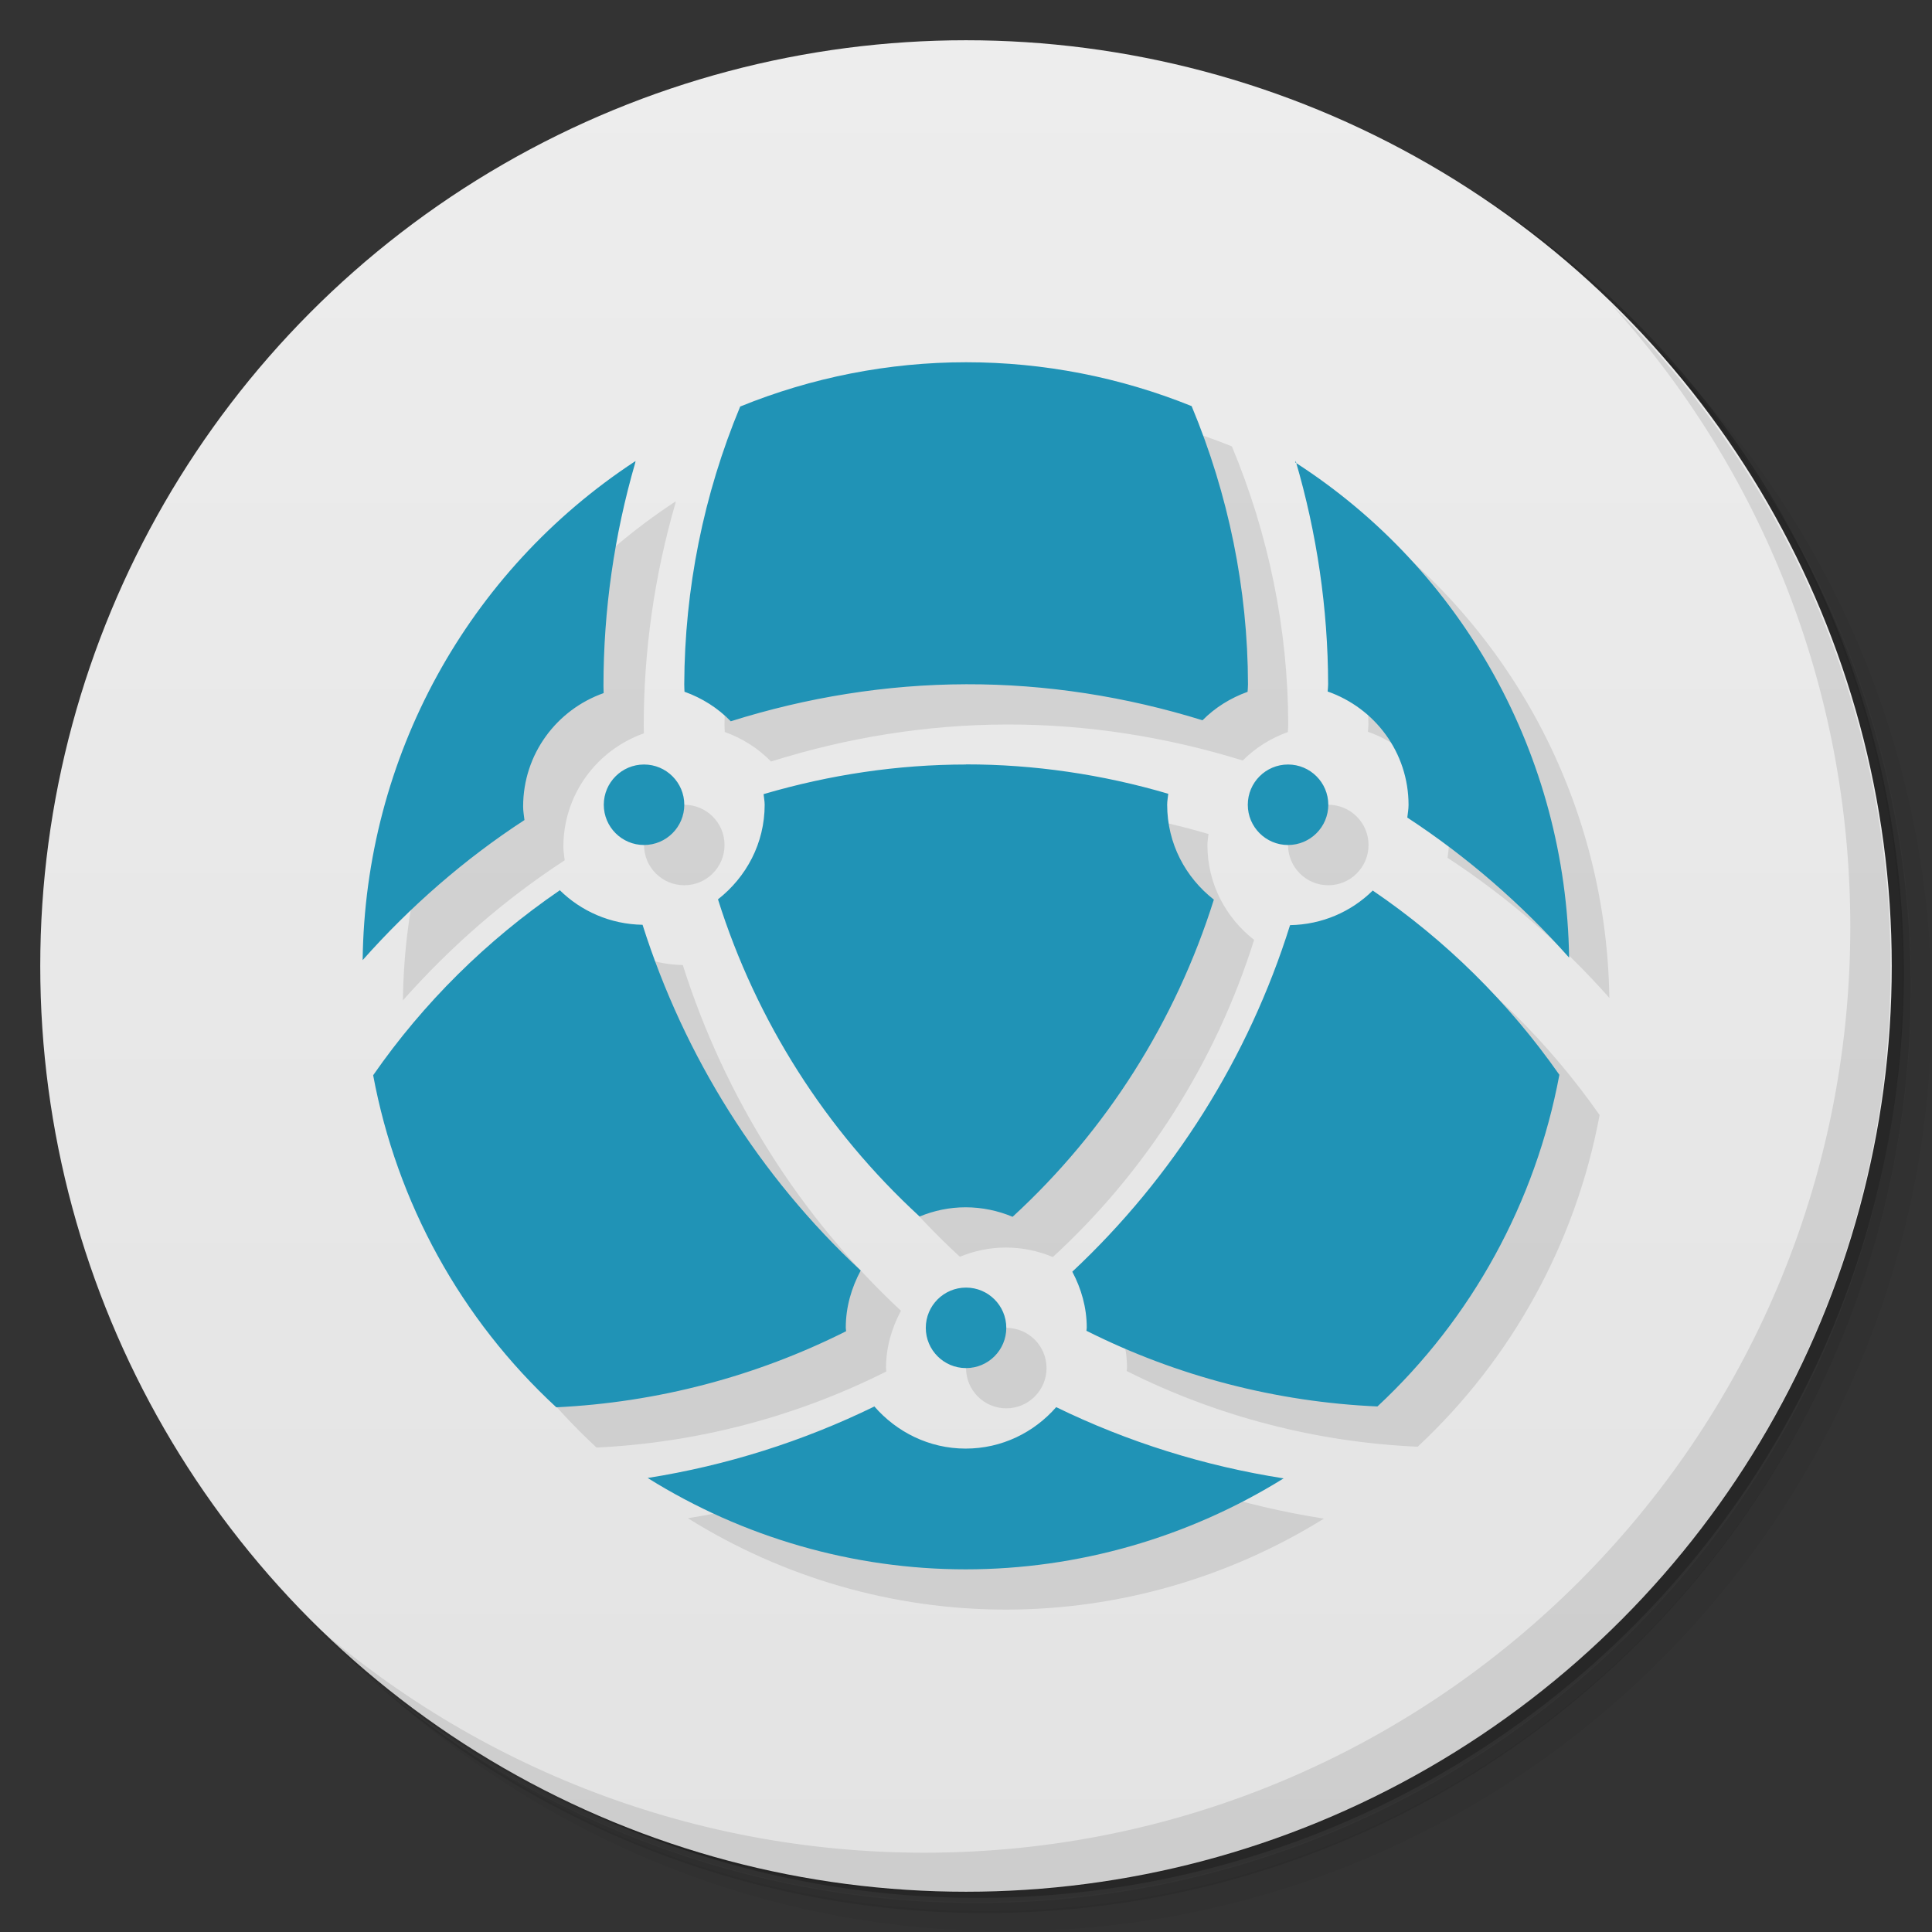 <?xml version="1.0" encoding="UTF-8"?>
<svg version="1.1" viewBox="0 0 48 48" xmlns="http://www.w3.org/2000/svg">
 <rect x="0" y="0" width="48" height="48" fill="#333333" stroke="none"/>
 <defs>
  <linearGradient id="bg" x2="0" y1="1" y2="47" gradientUnits="userSpaceOnUse">
   <stop style="stop-color:#ededed" offset="0"/>
   <stop style="stop-color:#e3e3e3" offset="1"/>
  </linearGradient>
 </defs>
 <path d="m36.3 5c5.86 4.06 9.69 10.8 9.69 18.5 0 12.4-10.1 22.5-22.5 22.5-7.67 0-14.4-3.83-18.5-9.69 1.04 1.82 2.31 3.5 3.78 4.97 4.08 3.71 9.51 5.97 15.5 5.97 12.7 0 23-10.3 23-23 0-5.95-2.26-11.4-5.97-15.5-1.47-1.48-3.15-2.74-4.97-3.78zm4.97 3.78c3.85 4.11 6.22 9.64 6.22 15.7 0 12.7-10.3 23-23 23-6.08 0-11.6-2.36-15.7-6.22 4.16 4.14 9.88 6.72 16.2 6.72 12.7 0 23-10.3 23-23 0-6.34-2.58-12.1-6.72-16.2z" style="opacity:.05"/>
 <path d="m41.3 8.78c3.71 4.08 5.97 9.51 5.97 15.5 0 12.7-10.3 23-23 23-5.95 0-11.4-2.26-15.5-5.97 4.11 3.85 9.64 6.22 15.7 6.22 12.7 0 23-10.3 23-23 0-6.08-2.36-11.6-6.22-15.7z" style="opacity:.1"/>
 <path d="m31.2 2.38c8.62 3.15 14.8 11.4 14.8 21.1 0 12.4-10.1 22.5-22.5 22.5-9.71 0-18-6.14-21.1-14.8a23 23 0 0 0 44.9-7 23 23 0 0 0-16-21.9z" style="opacity:.2"/>
 <circle cx="24" cy="24" r="23" style="fill:url(#bg)"/>
 <path d="m40 7.53c3.71 4.08 5.97 9.51 5.97 15.5 0 12.7-10.3 23-23 23-5.95 0-11.4-2.26-15.5-5.97 4.18 4.29 10 6.97 16.5 6.97 12.7 0 23-10.3 23-23 0-6.46-2.68-12.3-6.97-16.5z" style="opacity:.1"/>
 <path d="m25 10c-1.92-1.95e-4 -3.83 0.376-5.61 1.1-0.912 2.19-1.38 4.53-1.39 6.9-5.2e-5 0.062 0.004 0.124 0.006 0.186 0.439 0.157 0.831 0.406 1.15 0.734 1.89-0.595 3.86-0.915 5.85-0.92 1.99-0.005 3.97 0.306 5.87 0.895 0.312-0.316 0.696-0.554 1.12-0.707 0.004-0.062 0.01-0.125 0.01-0.188-0.005-2.37-0.486-4.72-1.4-6.91-1.78-0.719-3.68-1.09-5.6-1.09zm8.19 2.45c0.528 1.8 0.803 3.67 0.807 5.55 1.05e-4 0.06-0.007 0.12-0.012 0.18 1.17 0.41 2.01 1.51 2.01 2.82 0 0.107-0.02 0.208-0.031 0.312 1.49 0.976 2.84 2.15 4.02 3.48-0.073-4.99-2.62-9.61-6.8-12.3zm-16.4 0.004c-4.18 2.74-6.72 7.37-6.78 12.4 1.18-1.33 2.53-2.51 4.02-3.48-0.012-0.111-0.033-0.22-0.033-0.334-1e-6 -1.31 0.839-2.41 2-2.82-0.002-0.06-0.004-0.121-0.004-0.182 5.55e-4 -1.88 0.267-3.74 0.789-5.54zm0.211 7.54c-0.552 0-1 0.448-1 1s0.448 1 1 1 1-0.448 1-1-0.448-1-1-1zm8 0c-1.7 9.51e-4 -3.39 0.254-5.03 0.736 0.008 0.088 0.027 0.173 0.027 0.264 0 0.959-0.458 1.8-1.16 2.35 0.95 3.02 2.68 5.74 5.01 7.88 0.353-0.146 0.739-0.229 1.14-0.229 0.414 0 0.808 0.085 1.17 0.236 2.33-2.14 4.05-4.86 5-7.88-0.702-0.549-1.16-1.39-1.16-2.36 0-0.092 0.019-0.179 0.027-0.27-1.63-0.48-3.33-0.731-5.03-0.73zm8 0c-0.552 0-1 0.448-1 1s0.448 1 1 1 1-0.448 1-1-0.448-1-1-1zm-18.1 3.13c-1.81 1.24-3.38 2.79-4.63 4.59 0.59 3.17 2.18 6.06 4.55 8.25 2.51-0.121 4.96-0.764 7.2-1.89-8.75e-4 -0.03-0.008-0.058-0.008-0.088 0-0.515 0.142-0.992 0.371-1.42-2.52-2.35-4.38-5.31-5.42-8.59-0.802-0.013-1.53-0.339-2.06-0.863zm20.2 0.006c-0.529 0.52-1.25 0.841-2.05 0.855-1.03 3.29-2.9 6.26-5.41 8.61 0.222 0.418 0.359 0.888 0.359 1.39 0 0.027-0.007 0.052-0.008 0.078 2.25 1.13 4.72 1.77 7.23 1.88 2.35-2.19 3.93-5.08 4.52-8.24-1.26-1.8-2.83-3.35-4.64-4.58zm-10.1 9.86c-0.552 0-1 0.448-1 1s0.448 1 1 1 1-0.448 1-1-0.448-1-1-1zm-2.27 2.95c-1.78 0.87-3.68 1.47-5.64 1.78 2.37 1.48 5.11 2.27 7.9 2.27s5.53-0.788 7.9-2.26c-1.96-0.306-3.87-0.902-5.65-1.77-0.55 0.629-1.35 1.03-2.25 1.03-0.91 0-1.72-0.415-2.27-1.05z" style="opacity:.1"/>
 <path d="m24 9c-1.92-1.95e-4 -3.83 0.376-5.61 1.1-0.912 2.19-1.38 4.53-1.39 6.9-5.2e-5 0.062 0.004 0.124 0.006 0.186 0.439 0.157 0.831 0.406 1.15 0.734 1.89-0.595 3.86-0.915 5.85-0.92 1.99-0.005 3.97 0.306 5.87 0.895 0.312-0.316 0.696-0.554 1.12-0.707 0.004-0.062 0.01-0.125 0.01-0.188-0.005-2.37-0.486-4.72-1.4-6.91-1.78-0.719-3.68-1.09-5.6-1.09zm8.19 2.45c0.528 1.8 0.803 3.67 0.807 5.55 1.05e-4 0.06-0.007 0.12-0.012 0.18 1.17 0.41 2.01 1.51 2.01 2.82 0 0.107-0.02 0.208-0.031 0.312 1.49 0.976 2.84 2.15 4.02 3.48-0.073-4.99-2.62-9.61-6.8-12.3zm-16.4 0.004c-4.18 2.74-6.72 7.37-6.78 12.4 1.18-1.33 2.53-2.51 4.02-3.48-0.012-0.111-0.033-0.22-0.033-0.334-1e-6 -1.31 0.839-2.41 2-2.82-0.002-0.06-0.004-0.121-0.004-0.182 5.55e-4 -1.88 0.267-3.74 0.789-5.54zm0.211 7.54c-0.552 0-1 0.448-1 1s0.448 1 1 1 1-0.448 1-1-0.448-1-1-1zm8 0c-1.7 9.51e-4 -3.39 0.254-5.03 0.736 0.008 0.088 0.027 0.173 0.027 0.264 0 0.959-0.458 1.8-1.16 2.35 0.95 3.02 2.68 5.74 5.01 7.88 0.353-0.146 0.739-0.229 1.14-0.229 0.414 0 0.808 0.085 1.17 0.236 2.33-2.14 4.05-4.86 5-7.88-0.702-0.549-1.16-1.39-1.16-2.36 0-0.092 0.019-0.179 0.027-0.27-1.63-0.48-3.33-0.731-5.03-0.73zm8 0c-0.552 0-1 0.448-1 1s0.448 1 1 1 1-0.448 1-1-0.448-1-1-1zm-18.1 3.13c-1.81 1.24-3.38 2.79-4.63 4.59 0.59 3.17 2.18 6.06 4.55 8.25 2.51-0.121 4.96-0.764 7.2-1.89-8.75e-4 -0.03-0.008-0.058-0.008-0.088 0-0.515 0.142-0.992 0.371-1.42-2.52-2.35-4.38-5.31-5.42-8.59-0.802-0.013-1.53-0.339-2.06-0.863zm20.2 0.006c-0.529 0.52-1.25 0.841-2.05 0.855-1.03 3.29-2.9 6.26-5.41 8.61 0.222 0.418 0.359 0.888 0.359 1.39 0 0.027-0.007 0.052-0.008 0.078 2.25 1.13 4.72 1.77 7.23 1.88 2.35-2.19 3.93-5.08 4.52-8.24-1.26-1.8-2.83-3.35-4.64-4.58zm-10.1 9.86c-0.552 0-1 0.448-1 1s0.448 1 1 1 1-0.448 1-1-0.448-1-1-1zm-2.27 2.95c-1.78 0.87-3.68 1.47-5.64 1.78 2.37 1.48 5.11 2.27 7.9 2.27s5.53-0.788 7.9-2.26c-1.96-0.306-3.87-0.902-5.65-1.77-0.55 0.629-1.35 1.03-2.25 1.03-0.91 0-1.72-0.415-2.27-1.05z" style="fill:#2093b6"/>
</svg>
